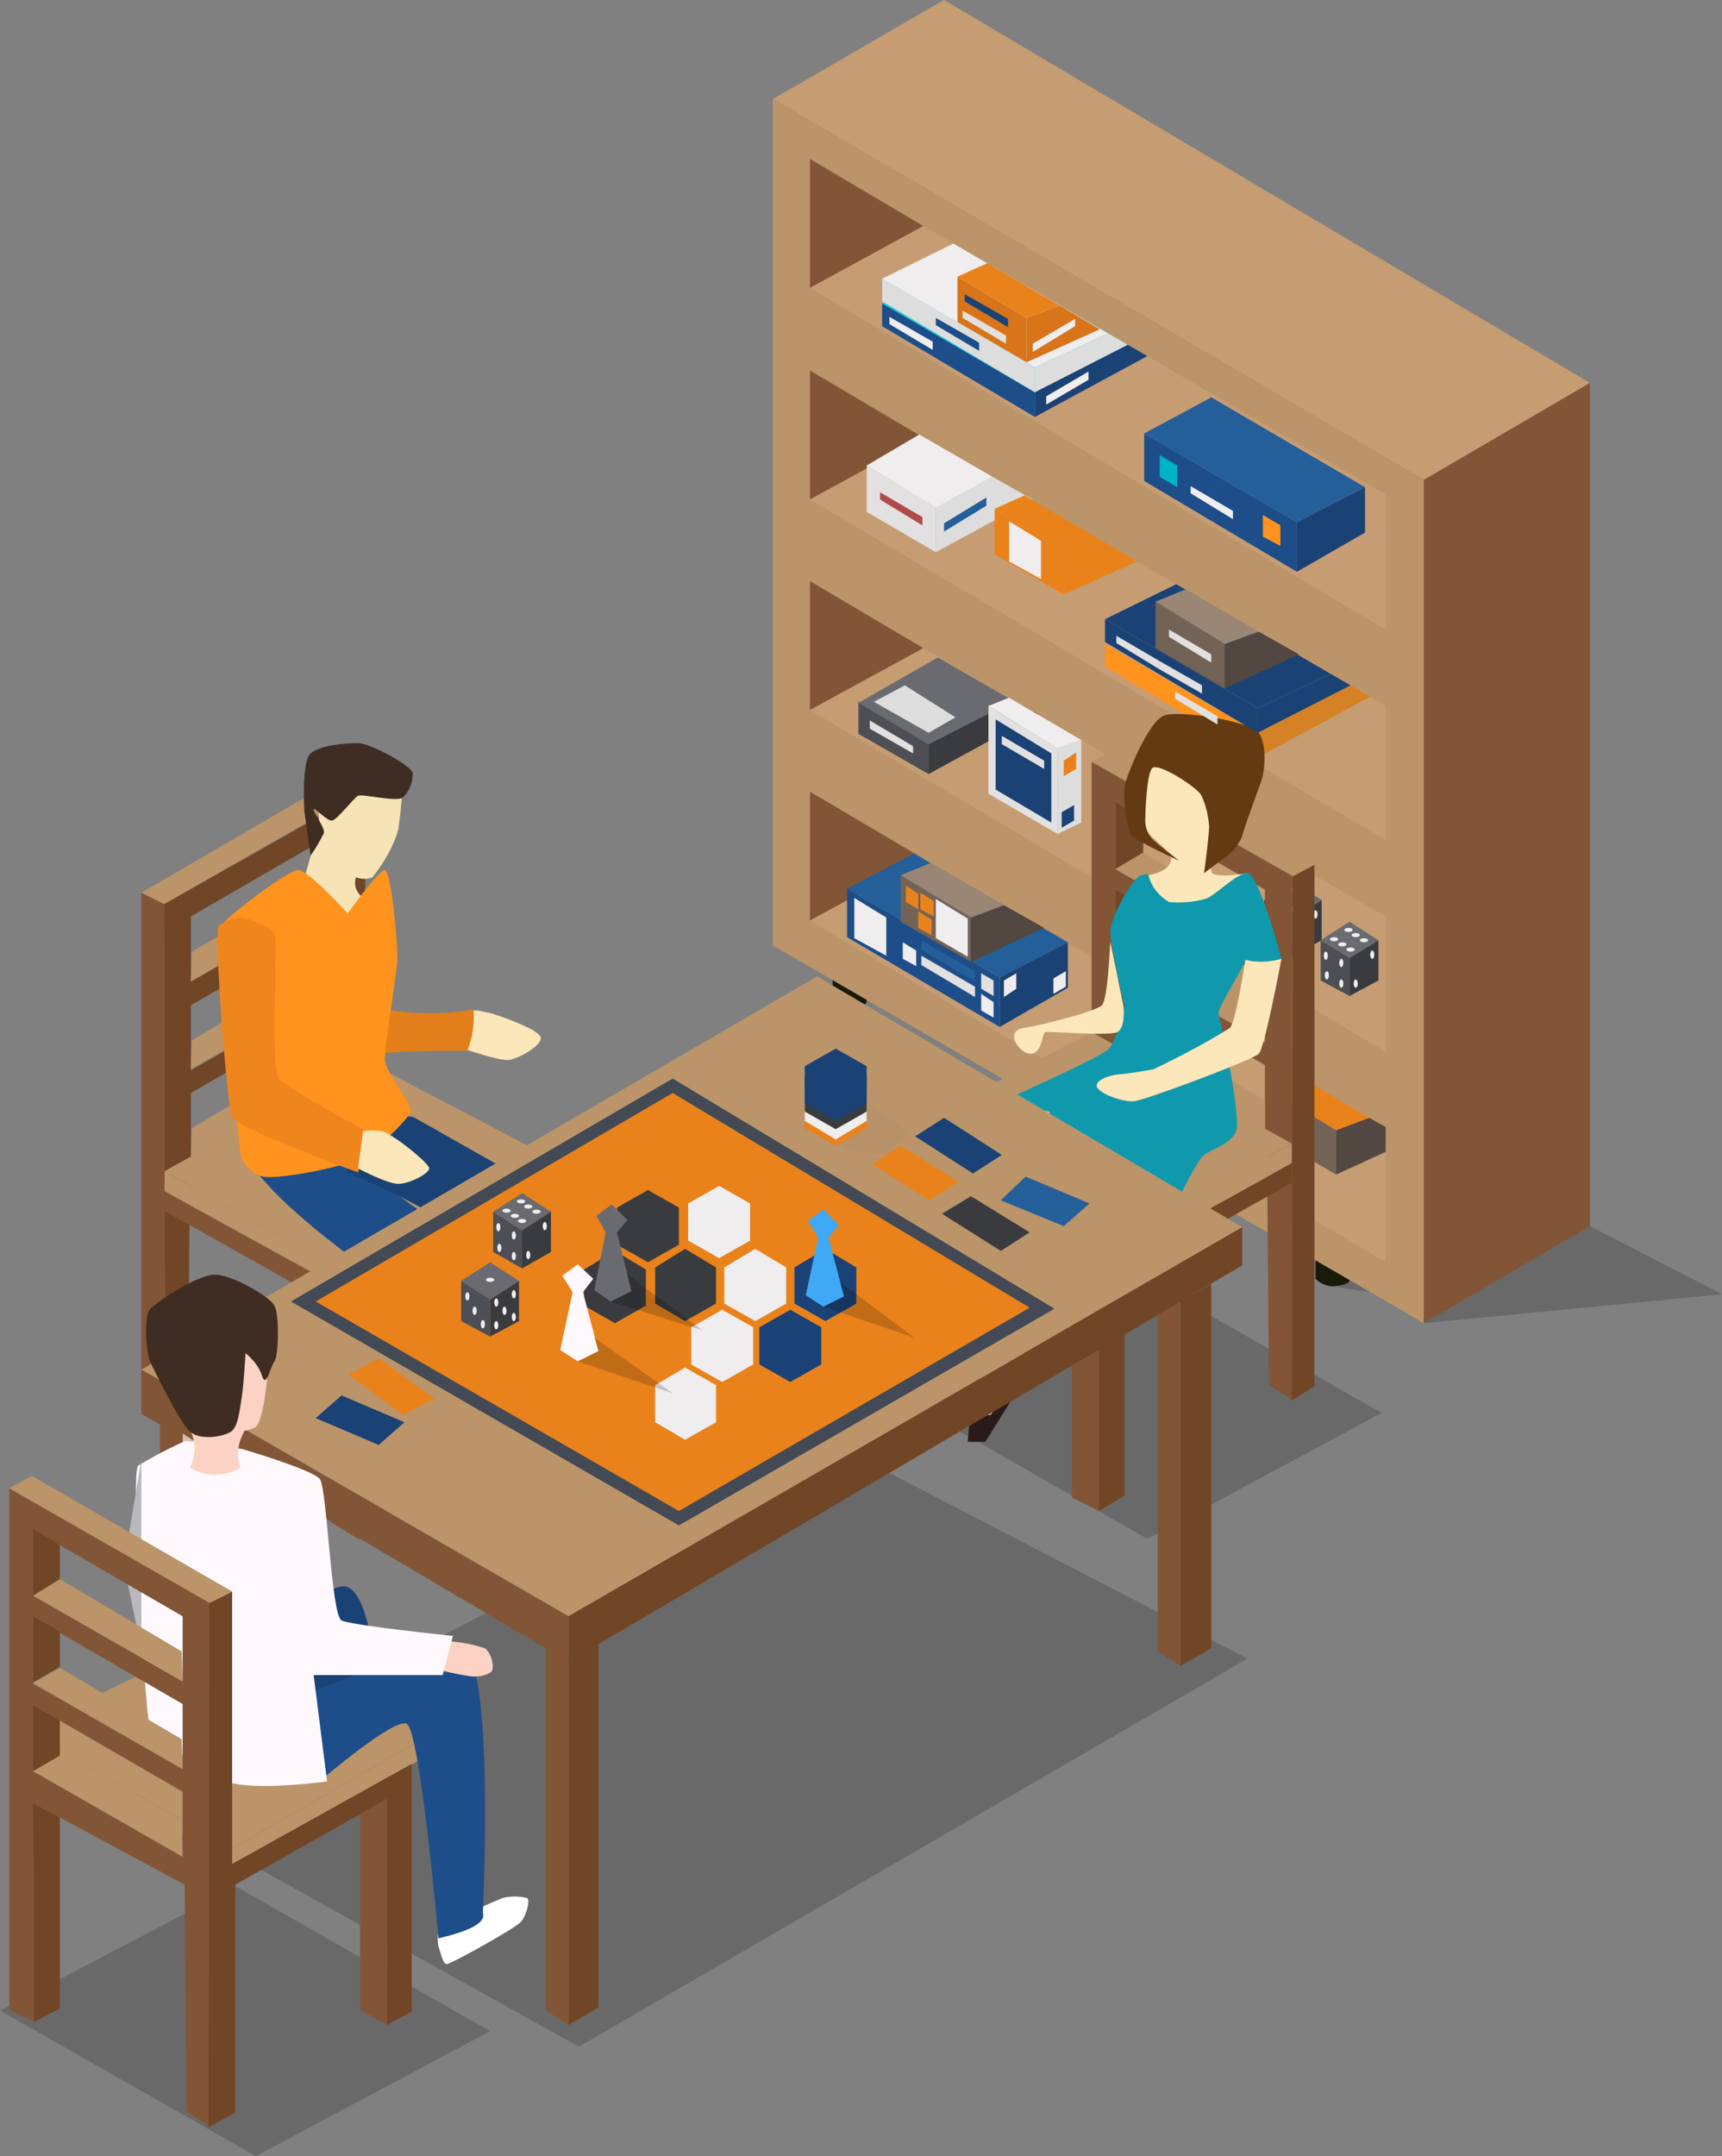 <?xml version="1.0" encoding="utf-8"?>
<!-- Generator: Adobe Illustrator 21.0.2, SVG Export Plug-In . SVG Version: 6.00 Build 0)  -->
<svg version="1.1" id="Слой_1" xmlns="http://www.w3.org/2000/svg" xmlns:xlink="http://www.w3.org/1999/xlink" x="0px" y="0px"
	 viewBox="0 0 166.9 208.9" style="enable-background:new 0 0 166.9 208.9;" xml:space="preserve">
<rect x="0" y="0" width="166.9" height="208.9" fill="#808080" stroke="none"/>
<style type="text/css">
	.st0{opacity:0.18;}
	.st1{fill:#825537;}
	.st2{fill:#704626;}
	.st3{fill:#BB9469;}
	.st4{fill:#CBAC95;}
	.st5{fill:#191A0A;}
	.st6{fill:#C69C73;}
	.st7{fill:#4D4F54;}
	.st8{fill:#3A3B3F;}
	.st9{fill:#696B70;}
	.st10{fill:#EFEDED;}
	.st11{fill:#736357;}
	.st12{fill:#534741;}
	.st13{fill:#EA821B;}
	.st14{fill:#F6E4B6;}
	.st15{fill:#FCE7BA;}
	.st16{fill:#1D4E89;}
	.st17{fill:#E27F1B;}
	.st18{fill:#1B4275;}
	.st19{fill:#FF931E;}
	.st20{fill:#EF861D;}
	.st21{fill:#3F2D23;}
	.st22{fill:#584F54;}
	.st23{fill:#D58125;}
	.st24{fill:#2A1B1A;}
	.st25{fill:#CEA080;}
	.st26{fill:#EDBEA1;}
	.st27{fill:#1099AC;}
	.st28{fill:#633A12;}
	.st29{fill:#D3C0AA;}
	.st30{opacity:0.2;}
	.st31{opacity:0.1;enable-background:new    ;}
	.st32{fill:#434A55;}
	.st33{fill:#FFF9FD;}
	.st34{fill:#3FA9F5;}
	.st35{fill:#255F99;}
	.st36{fill:#DDDDDD;}
	.st37{fill:#00CCDB;}
	.st38{fill:#D8741A;}
	.st39{fill:#998675;}
	.st40{fill:#E2E0E0;}
	.st41{fill:#00B2CA;}
	.st42{fill:none;}
	.st43{fill:#AF4A4A;}
	.st44{fill:#FFFFFF;}
	.st45{fill:#FBD2C3;}
	.st46{fill:#B8B9BD;}
</style>
<g>
	<polygon class="st0" points="0,194.8 24.8,208.9 47.5,196.8 22.9,182.8 	"/>
	<polygon class="st0" points="86.4,134.9 111.2,149.1 133.9,136.9 109.3,122.9 	"/>
	<polygon class="st0" points="56.1,198.3 12.8,174.2 79.6,139.3 120.9,160.7 	"/>
	<polygon class="st0" points="128.8,124.6 134.3,125.4 138,128.2 166.9,125.4 154.1,118.8 	"/>
</g>
<title>boardРесурс 9</title>
<g id="Слой_2">
	<g id="Material">
		<g id="board">
			<g>
				<polygon class="st1" points="51.9,139.2 49.3,137.7 49.3,114.5 51.9,115.9 				"/>
				<polyline class="st2" points="34.7,149.1 34.7,125 54.4,113.9 54.4,137.9 51.9,139.2 51.9,117.3 37.3,125.6 37.2,147.7 
					34.7,149.1 				"/>
				<polygon class="st1" points="34.7,149.1 32.1,147.5 32.1,124.3 34.4,125.6 34.7,125.6 				"/>
				<path class="st2" d="M15.9,87.6l0.1,50.8l2.2-1.4l0.2-22l14.7-7.9l2.3-1V76.6L15.9,87.6z M18.5,105.9L33,97.5v6.4l-14.5,8.3
					L18.5,105.9z M18.5,97.4L33,89v6.4l-14.5,8.3L18.5,97.4z M18.5,88.8L33,80.4v6.4l-14.5,8.3V88.8z"/>
				<polygon class="st3" points="18.6,109.3 30.4,102.3 33,103.9 18.5,112.2 				"/>
				<polygon class="st3" points="36.4,125.6 36.3,123.8 54.4,113.6 54.4,115.2 				"/>
				<polygon class="st3" points="34.4,123.7 36.3,123.8 54.4,113.6 54.4,112.7 35.3,102.7 15.9,113.5 				"/>
				<polygon class="st3" points="34.4,123.7 15.9,113.5 15.9,115.4 34.4,125.6 				"/>
				<polygon class="st3" points="35.3,76.5 33.1,75.2 13.7,86.5 15.9,87.6 				"/>
				<polygon class="st3" points="18.6,100.8 30.4,93.8 33,95.3 18.5,103.6 				"/>
				<polygon class="st3" points="18.6,92.2 30.4,85.3 33,86.8 18.5,95.1 				"/>
				<polygon class="st1" points="30.4,102.3 30.4,99 33,97.4 33,103.9 				"/>
				<polygon class="st1" points="30.4,93.7 30.4,90.3 33,88.8 33,95.2 				"/>
				<polygon class="st1" points="30.4,85.3 30.4,81.9 33,80.4 33,86.8 				"/>
				<polygon class="st1" points="16,138.3 13.7,137 13.7,86.5 15.9,87.6 				"/>
				<polygon class="st4" points="34.4,125.6 36.4,125.6 36.3,123.8 34.4,123.7 				"/>
				<polygon class="st1" points="15.9,115.4 32.1,124.3 32.1,126.4 15.9,117.3 				"/>
			</g>
			<g>
				<g>
					<path class="st5" d="M127.5,121.6v2.3c0.5,0.5,1.2,0.8,1.9,0.7c1.3-0.1,1.4-0.5,1.4-0.5v-2.5H127.5z"/>
					<path class="st5" d="M80.7,94.6v2.3c0.5,0.5,1.2,0.8,1.9,0.7c1.3-0.1,1.4-0.5,1.4-0.5v-2.5H80.7z"/>
					<polygon class="st3" points="74.9,70.9 91.5,61.3 154.1,98.4 138,107.8 					"/>
					<polygon class="st3" points="74.9,91.6 74.9,70.9 138,107.8 138,128.2 					"/>
					<polygon class="st1" points="78.5,89.2 78.5,76.7 89.5,83.2 					"/>
					<polygon class="st6" points="134.3,122.3 134.3,109.2 130,106.7 106,92.8 89.5,83.2 78.5,89.2 					"/>
				</g>
				<g>
					<polygon class="st3" points="74.9,50.5 91.5,40.9 154.1,78 138,87.4 					"/>
					<polygon class="st3" points="74.9,71.2 74.9,50.5 138,87.4 138,107.8 					"/>
					<polygon class="st1" points="78.5,68.8 78.5,56.3 89.5,62.8 					"/>
					<polygon class="st6" points="134.3,101.9 134.3,88.8 130,86.3 106,72.4 89.5,62.8 78.5,68.8 					"/>
				</g>
				<g>
					<polygon class="st3" points="74.9,30.1 91.5,20.5 154.1,57.5 138,66.9 					"/>
					<polygon class="st3" points="74.9,50.7 74.9,30.1 138,66.9 138,87.4 					"/>
					<polygon class="st1" points="78.5,48.4 78.5,35.9 89.5,42.4 					"/>
					<polygon class="st6" points="134.3,81.4 134.3,68.4 130,65.8 106,52 89.5,42.4 78.5,48.4 					"/>
				</g>
				<g>
					<polygon class="st6" points="74.9,9.6 91.5,0 154.1,37.1 138,46.5 					"/>
					<polygon class="st3" points="74.9,30.3 74.9,9.6 138,46.5 138,66.9 					"/>
					<polygon class="st1" points="78.5,27.9 78.5,15.4 89.5,21.9 					"/>
					<polygon class="st6" points="134.3,61 134.3,47.9 130,45.4 106,31.5 89.5,21.9 78.5,27.9 					"/>
					<polygon class="st1" points="138,46.5 138,66.9 138,87.4 138,107.8 138,128.2 154.1,118.8 154.1,98.4 154.1,78 154.1,57.5 
						154.1,37.1 					"/>
				</g>
			</g>
			<g>
				<polygon class="st7" points="125.3,92.6 125.3,89 122.5,87.2 122.5,91.1 				"/>
				<polygon class="st8" points="125.3,92.6 125.3,89 128.1,87.2 128.1,91.1 				"/>
				<polygon class="st9" points="122.5,87.2 125.3,89 128.1,87.2 125.3,85.4 				"/>
				<ellipse class="st10" cx="124.6" cy="91.4" rx="0.2" ry="0.4"/>
				<ellipse class="st10" cx="123.1" cy="90.6" rx="0.2" ry="0.4"/>
				<ellipse class="st10" cx="124.6" cy="89.5" rx="0.2" ry="0.4"/>
				<ellipse class="st10" cx="123.1" cy="88.7" rx="0.2" ry="0.4"/>
				<ellipse class="st10" cx="123.9" cy="87.1" rx="0.4" ry="0.2"/>
				<ellipse class="st10" cx="124.6" cy="87.6" rx="0.4" ry="0.2"/>
				<ellipse class="st10" cx="125.4" cy="88.1" rx="0.4" ry="0.2"/>
				<ellipse class="st10" cx="125.2" cy="86.2" rx="0.4" ry="0.2"/>
				<ellipse class="st10" cx="126" cy="86.7" rx="0.4" ry="0.2"/>
				<ellipse class="st10" cx="126.7" cy="87.2" rx="0.4" ry="0.2"/>
				<ellipse class="st10" cx="127.5" cy="88.6" rx="0.2" ry="0.4"/>
				<ellipse class="st10" cx="126" cy="91.4" rx="0.2" ry="0.4"/>
			</g>
			<g>
				<polygon class="st11" points="129.5,113.8 129.5,109.5 122.8,105.4 122.8,109.9 				"/>
				<polygon class="st12" points="129.5,113.8 134.3,111.6 134.3,109.2 132.7,108.3 129.5,109.5 				"/>
				<polygon class="st13" points="122.8,105.4 125.8,104.2 132.7,108.3 129.5,109.5 				"/>
			</g>
			<g>
				<polygon class="st2" points="89.2,136.6 91.8,135 91.8,111.8 89.2,113.3 				"/>
				<polyline class="st1" points="106.5,146.4 106.5,122.4 86.8,111.3 86.8,135.2 89.2,136.6 89.2,114.6 103.9,122.9 103.9,145.1 
					106.5,146.4 				"/>
				<polygon class="st2" points="106.5,146.4 109,144.9 109,121.7 106.7,123 106.5,123 				"/>
				<path class="st1" d="M105.8,73.8v29.5l2.3,1l14.7,7.9l0.2,22l2.2,1.4l0.1-50.8L105.8,73.8z M122.6,109.5l-14.5-8.3v-6.4
					l14.5,8.4V109.5z M122.6,101l-14.5-8.3v-6.4l14.5,8.4V101z M122.6,92.5l-14.5-8.3v-6.4l14.5,8.4V92.5z"/>
				<polygon class="st3" points="122.6,106.6 110.8,99.7 108.1,101.2 122.6,109.5 				"/>
				<polygon class="st3" points="104.8,123 104.8,121.1 86.8,111 86.8,112.5 				"/>
				<polygon class="st3" points="106.7,121.1 104.8,121.1 86.8,111 86.8,110 105.8,100 125.2,110.8 				"/>
				<polygon class="st3" points="106.7,121.1 125.2,110.8 125.2,112.7 106.7,123 				"/>
				<polygon class="st3" points="105.8,73.8 108.1,72.6 127.4,83.8 125.3,84.9 				"/>
				<polygon class="st3" points="122.6,98.1 110.8,91.2 108.1,92.7 122.6,101 				"/>
				<polygon class="st3" points="122.6,89.6 110.8,82.6 108.1,84.2 122.6,92.5 				"/>
				<polygon class="st2" points="110.8,99.7 110.8,96.3 108.1,94.8 108.1,101.2 				"/>
				<polygon class="st2" points="110.8,91.1 110.8,87.7 108.1,86.2 108.1,92.6 				"/>
				<polygon class="st2" points="110.8,82.6 110.8,79.3 108.1,77.7 108.1,84.2 				"/>
				<polygon class="st2" points="125.2,135.7 127.4,134.3 127.4,83.8 125.3,84.9 				"/>
				<polygon class="st4" points="106.7,123 104.8,123 104.8,121.1 106.7,121.1 				"/>
				<polygon class="st2" points="125.2,112.7 109,121.7 109,123.7 125.2,114.6 				"/>
			</g>
			<g>
				<path class="st14" d="M35.6,87.3c-0.9-0.6-1.4-1.3-1.1-2.3c0.5,0.2,1.1,0.2,1.6,0c1.1-1.4,2-2.9,2.5-4.6
					c0.2-1.3,0.3-2.6,0.4-3.9L34.5,76l-2.3,2.5l-1.3-0.8v2.4l-1.4,5l4.2,3.8C33.8,89.2,34.6,87.9,35.6,87.3z"/>
				<path class="st15" d="M44.8,101.6c0.5,0.1,3.6,1.2,4.5,1.1s3.3-1.4,3.1-2.2s-4.1-2.1-4.4-2.2c-0.6-0.2-1.2-0.3-1.8-0.4
					c-0.8,0-1.5,0.2-2.3,0.4C44.3,99.6,44.3,101.5,44.8,101.6z"/>
				<path class="st16" d="M41.8,138.5l1.1-19.6l-7.4-5.3l-3.3-4.6l-8.4,3c2.1,3.5,7,7.5,12.8,11.7l-0.1,14.8H41.8z"/>
				<path class="st17" d="M36.5,102.1c2.9-0.3,5.9-0.3,8.8-0.3c0.5-1.3,0.7-2.6,0.6-4c-2.8,0.5-5.7,0.5-8.5,0L36.5,102.1z"/>
				<path class="st18" d="M40.2,108.3l8.3,4.7l6.1,19.9l-4.1,2.1l-6.4-16.1c-3.3-2-6.8-3.8-10.4-5.3l-1.1-3.7
					C32.6,109.9,38.9,107.6,40.2,108.3z"/>
				<path class="st19" d="M39.8,107.7c0.2-0.7-2.5-3.8-2.5-5.1s1.1-8,1.2-9.5s-0.6-8.8-1.2-8.8s-3.6,4.2-3.6,4.2s-3.8-4.2-4.8-4.2
					s-6.7,4.4-7.1,5s1.3,22.4,1.6,22.9c0.4,0.9,1.2,1.6,2.1,1.8c1.3,0.3,7.3-0.8,9.2-1.7S39.6,108.4,39.8,107.7z"/>
				<path class="st20" d="M26.6,90.5c-0.4-0.7-2.6-1.6-3.1-1.6c-0.8,0-1.6,0.3-2.3,0.8c-0.5,0.5,0.8,17.6,1.3,18.6
					s12.2,5.3,12.2,5.3l1-3.9c0,0-7.6-4.1-8.6-5.1S27,91.2,26.6,90.5z"/>
				<path class="st21" d="M39,77.3c0.7-0.6,1-1.5,1-2.4c-0.1-0.7-4.1-2.9-5.3-2.9s-3.7,0.2-4.6,1s-0.6,5.6-0.6,5.6l0.6,4.3
					c0.5-0.7,0.9-1.4,1.3-2.2c0.1-0.5-1.1-2.1-1-2.3s1.3,1.2,1.8,1.1c0.5-0.1,2.1-2.2,2.5-2.4S38.3,77.7,39,77.3z"/>
				<path class="st15" d="M34.7,113.2c0,0,2.8,1.5,3.9,1.5s3-1,3-1.5s-3.6-3.4-4.6-3.6c-0.6-0.1-1.2-0.1-1.8,0L34.7,113.2z"/>
				<polygon class="st22" points="36,138.6 41.6,143 44.5,143.7 44.1,140.6 41.6,137.9 38.7,137.4 				"/>
				<polygon class="st22" points="49.4,135 54.6,135.9 59,135 59,133.4 55.4,132.6 53,132 49.4,133.3 				"/>
			</g>
			<g>
				<polygon class="st19" points="107.1,62.4 107.1,64.6 121.9,73.4 121.9,71 				"/>
				<polygon class="st23" points="121.9,73.4 121.9,71 130.9,66.4 132.8,67.5 				"/>
			</g>
			<g>
				<polygon class="st24" points="88.6,128.2 85.9,129.9 86.7,131.8 91.1,130.4 95,128.5 95,127.4 				"/>
				<polygon class="st24" points="94.2,134.7 93.8,139.7 95.5,139.7 100.3,132 99.3,130.9 				"/>
				<polygon class="st25" points="88.8,130 94.9,127.7 98.1,114.8 103.7,115.5 102.8,109.1 94.8,111.6 93.3,122.4 91.4,126.7 
					87.9,128.8 				"/>
				<polygon class="st26" points="95,137.1 95,131.8 95.7,123.9 95.3,110.4 98.2,106.2 104.3,106.8 103.7,111 100.9,113 
					100.3,122.2 99.2,129 99.3,132.8 96,137.1 				"/>
				<path class="st15" d="M112.5,90.3l-1.2-5.5c1.5-0.3,2.4-0.9,2.2-2l-3.3-3.1l1.5-5.9l6.6,3.7c0,0-1.4,6.6-0.8,7.1s3.4,0,3.4,0
					L112.5,90.3z"/>
				<path class="st27" d="M96.9,106.8l4.8,0.9l1.7,8.1l9.4,3.2c0,0,3-6.3,3.8-7s2.7-1.1,3.2-2.4s-1.3-9.9-1.7-11.3
					c-0.2-0.6,2.4-4.4,2.6-5.3c1.2,0.3,2.4,0.3,3.5-0.1c0,0-2.2-8.3-3.3-8.3s-3.1,2.2-4.1,2.5c-1.1,0.3-2.3,0.4-3.5,0.3
					c-1-0.6-1.7-1.5-2-2.6c0,0,0.1-0.2-0.7,0s-3,4.1-3,5.5c0.3,2.4,0.8,4.8,1.4,7.2c0,0-0.8,3.3-1.5,4.1S96.9,106.8,96.9,106.8z"/>
				<path class="st15" d="M107.6,91.2c0,0-0.2,5.6-0.8,6.2s-5.7,1.9-7.6,2.2s-0.4,2.5,0.7,2.5s1.1-2,1.4-2.1s6.2,0.4,7,0
					s0.6-2.5,0.6-2.5L107.6,91.2z"/>
				<path class="st15" d="M109.9,106.7c1.1-0.1,11.5-4,12.1-4.6s2.2-9.2,2.2-9.2c-1.1,0.3-2.3,0.4-3.5,0.1c0,0-0.9,6-1.5,6.6
					c-2.4,1.5-4.9,2.8-7.4,4c-1.1,0.2-2.3,0.4-3.4,0.5c-0.3,0-1.9,0.3-2.1,1S108.7,106.8,109.9,106.7z"/>
				<path class="st28" d="M114.3,83.4c0,0-4.4-2-4.8-2.6c-0.4-1.5-0.6-3.1-0.5-4.7c0.2-0.9,2.3-6.3,3.9-6.8s8.3,0.6,9.1,1.7
					s0.6,3.6,0.3,4.5s-1.9,5.2-1.9,5.5c-0.3,0.7-0.7,1.3-1.3,1.8l-2.4,1.8c0.2-1.5,0.4-3,0.5-4.5c-0.1-1.1-0.3-2.1-0.8-3.1
					c-0.5-0.8-4.1-3.1-4.7-2.6s-0.7,4.7-0.7,5.1c0,0.6,0.2,1.2,0.6,1.7C111.9,81.6,114.3,83.4,114.3,83.4z"/>
			</g>
			<g>
				<polygon class="st3" points="55.1,156.6 120.4,118.9 79.2,94.6 13.7,132.7 				"/>
				<polygon class="st2" points="55.1,156.6 55.1,161 120.4,122.6 120.4,118.9 				"/>
				<polygon class="st1" points="55.1,161 55.1,156.6 13.7,132.7 13.7,136.6 				"/>
				<polygon class="st2" points="58,159.3 58,194.5 55.1,196.2 55.1,161 				"/>
				<polygon class="st1" points="52.9,159.7 55.1,161 55.1,196.2 52.9,194.8 				"/>
				<polygon class="st29" points="20.7,140.8 20.7,172.5 17.7,174.2 17.7,138.9 				"/>
				<polygon class="st1" points="15.5,137.6 17.7,138.9 17.7,174.2 15.5,172.8 				"/>
				<polygon class="st2" points="117.4,124.4 117.4,159.7 114.4,161.4 114.4,126.1 				"/>
				<polygon class="st1" points="112.2,127.4 114.4,126.1 114.4,161.4 112.2,160 				"/>
			</g>
			<g>
				<polygon class="st7" points="130.8,96.5 130.8,92.8 128,91.1 128,95 				"/>
				<polygon class="st8" points="130.8,96.5 130.8,92.8 133.6,91.1 133.6,95 				"/>
				<polygon class="st9" points="128,91.1 130.8,92.8 133.6,91.1 130.8,89.3 				"/>
				<ellipse class="st10" cx="130" cy="95.3" rx="0.2" ry="0.4"/>
				<ellipse class="st10" cx="128.6" cy="94.5" rx="0.2" ry="0.4"/>
				<ellipse class="st10" cx="130" cy="93.3" rx="0.2" ry="0.4"/>
				<ellipse class="st10" cx="128.5" cy="92.6" rx="0.2" ry="0.4"/>
				<ellipse class="st10" cx="129.3" cy="91" rx="0.4" ry="0.2"/>
				<ellipse class="st10" cx="130.1" cy="91.5" rx="0.4" ry="0.2"/>
				<ellipse class="st10" cx="130.9" cy="92" rx="0.4" ry="0.2"/>
				<ellipse class="st10" cx="130.7" cy="90.1" rx="0.4" ry="0.2"/>
				<ellipse class="st10" cx="131.4" cy="90.6" rx="0.4" ry="0.2"/>
				<ellipse class="st10" cx="132.2" cy="91.1" rx="0.4" ry="0.2"/>
				<ellipse class="st10" cx="133" cy="92.5" rx="0.2" ry="0.4"/>
				<ellipse class="st10" cx="131.4" cy="95.3" rx="0.2" ry="0.4"/>
			</g>
			<g>
				<g class="st30">
					<polygon class="st31" points="78.8,109.7 82.5,111.5 86,111.8 88.1,109.7 84,106.8 					"/>
				</g>
				<polygon class="st13" points="78,105.7 81,104 84,105.7 84,109.3 81,111 78,109.3 				"/>
				<polygon class="st10" points="78,105.1 81,103.3 84,105.1 84,108.6 81,110.4 78,108.6 				"/>
				<polygon class="st8" points="78,104.2 81,102.4 84,104.2 84,107.7 81,109.4 78,107.7 				"/>
				<polygon class="st18" points="78,103.3 81,101.6 84,103.3 84,106.9 81,108.6 78,106.9 				"/>
				<g>
					<polygon class="st32" points="28.2,126.1 65.8,147.8 102.2,126.8 65.2,104.5 					"/>
					<polygon class="st13" points="30.6,126.1 65.8,146.4 99.8,126.7 65.2,105.9 					"/>
					<polygon class="st10" points="67,128.6 70,126.9 73,128.6 73,132.2 70,133.9 67,132.2 					"/>
					<polygon class="st10" points="66.7,116.6 69.7,114.9 72.7,116.6 72.7,120.2 69.7,121.9 66.7,120.2 					"/>
					<polygon class="st10" points="70.2,122.8 73.2,121 76.2,122.8 76.2,126.3 73.2,128 70.2,126.3 					"/>
					<polygon class="st8" points="63.5,122.8 66.4,121 69.4,122.8 69.4,126.3 66.4,128 63.5,126.3 					"/>
					<polygon class="st8" points="56.6,123 59.6,121.2 62.6,123 62.6,126.5 59.6,128.2 56.6,126.5 					"/>
					<polygon class="st8" points="59.8,117 62.8,115.3 65.8,117 65.8,120.6 62.8,122.3 59.8,120.6 					"/>
					<polygon class="st18" points="77,122.8 80,121 83,122.8 83,126.3 80,128 77,126.3 					"/>
					<polygon class="st18" points="73.6,128.6 76.6,126.9 79.6,128.6 79.6,132.2 76.6,133.9 73.6,132.2 					"/>
					<polygon class="st10" points="63.5,134.2 66.4,132.5 69.4,134.2 69.4,137.8 66.4,139.5 63.5,137.8 					"/>
					<g class="st30">
						<polygon class="st31" points="58.6,125.6 67,128.7 60.9,124 						"/>
					</g>
					<polygon class="st9" points="57.6,125 58.7,119.4 57.8,117.8 59.3,116.7 60.8,118.2 59.8,119.4 61.2,125.1 59.2,126.1 					"/>
					<polygon class="st33" points="54.3,130.8 55.5,125.2 54.5,123.6 56,122.5 57.5,123.9 56.5,125.2 58,130.9 56,131.9 					"/>
					<polygon class="st34" points="78.1,125.5 79.3,119.9 78.3,118.3 79.8,117.2 81.3,118.7 80.3,119.9 81.8,125.6 79.8,126.6 					
						"/>
					<g>
						<polygon class="st7" points="47.5,129.5 47.5,125.9 44.7,124.1 44.7,128 						"/>
						<polygon class="st8" points="47.5,129.5 47.5,125.9 50.3,124.1 50.3,128 						"/>
						<polygon class="st9" points="44.7,124.1 47.5,125.9 50.3,124.1 47.5,122.3 						"/>
						<ellipse class="st10" cx="48.9" cy="127" rx="0.2" ry="0.4"/>
						<ellipse class="st10" cx="46.8" cy="128.3" rx="0.2" ry="0.4"/>
						<ellipse class="st10" cx="46" cy="127" rx="0.2" ry="0.4"/>
						<ellipse class="st10" cx="45.3" cy="125.6" rx="0.2" ry="0.4"/>
						<ellipse class="st10" cx="47.5" cy="124" rx="0.4" ry="0.2"/>
						<ellipse class="st10" cx="49.8" cy="125.4" rx="0.2" ry="0.4"/>
						<ellipse class="st10" cx="48.1" cy="126.2" rx="0.2" ry="0.4"/>
						<ellipse class="st10" cx="48.1" cy="128.4" rx="0.2" ry="0.4"/>
						<ellipse class="st10" cx="49.8" cy="127.6" rx="0.2" ry="0.4"/>
					</g>
					<g>
						<polygon class="st7" points="50.6,122.9 50.6,119.2 47.8,117.4 47.8,121.3 						"/>
						<polygon class="st8" points="50.6,122.9 50.6,119.2 53.4,117.4 53.4,121.3 						"/>
						<polygon class="st9" points="47.8,117.4 50.6,119.2 53.4,117.4 50.6,115.6 						"/>
						<ellipse class="st10" cx="49.8" cy="121.7" rx="0.2" ry="0.4"/>
						<ellipse class="st10" cx="48.4" cy="120.9" rx="0.2" ry="0.4"/>
						<ellipse class="st10" cx="49.8" cy="119.7" rx="0.2" ry="0.4"/>
						<ellipse class="st10" cx="48.3" cy="118.9" rx="0.2" ry="0.4"/>
						<ellipse class="st10" cx="49.1" cy="117.3" rx="0.4" ry="0.2"/>
						<ellipse class="st10" cx="49.9" cy="117.8" rx="0.4" ry="0.2"/>
						<ellipse class="st10" cx="50.6" cy="118.3" rx="0.4" ry="0.2"/>
						<ellipse class="st10" cx="50.5" cy="116.4" rx="0.4" ry="0.2"/>
						<ellipse class="st10" cx="51.2" cy="116.9" rx="0.4" ry="0.2"/>
						<ellipse class="st10" cx="52" cy="117.4" rx="0.4" ry="0.2"/>
						<ellipse class="st10" cx="52.8" cy="118.8" rx="0.2" ry="0.4"/>
						<ellipse class="st10" cx="51.2" cy="121.6" rx="0.2" ry="0.4"/>
					</g>
				</g>
				<polygon class="st13" points="84.5,112.8 90.1,116.3 92.9,114.5 87.3,111 				"/>
				<polygon class="st18" points="88.7,110.1 94.3,113.7 97.1,111.9 91.5,108.3 				"/>
				<polygon class="st8" points="91.3,117.6 97,121.2 99.8,119.4 94.1,115.9 				"/>
				<polygon class="st35" points="97,116.3 103.1,118.8 105.6,116.6 99.4,114 				"/>
				<polygon class="st18" points="30.6,137.4 36.7,140 39.2,137.8 33.1,135.2 				"/>
				<polygon class="st13" points="33.8,133.2 39.1,137.1 42.1,135.5 36.7,131.6 				"/>
			</g>
			<g>
				<polygon class="st36" points="102.5,80.8 104.8,79.7 104.8,71.7 102.5,72.5 				"/>
				<polygon class="st16" points="110.9,42 110.9,46.6 125.7,55.4 125.7,50.6 				"/>
				<polygon class="st35" points="110.9,42 117.4,38.5 132.3,47.2 125.7,50.6 				"/>
				<polygon class="st18" points="125.7,55.4 125.7,50.6 132.3,47.2 132.3,51.6 				"/>
				<polygon class="st16" points="82.1,86.1 82.1,90.8 96.9,99.5 96.9,94.7 				"/>
				<polygon class="st35" points="82.1,86.1 88.6,82.7 103.5,91.3 96.9,94.7 				"/>
				<polygon class="st18" points="96.9,99.5 96.9,94.7 103.5,91.3 103.5,95.7 				"/>
				<polygon class="st16" points="85.5,29.4 85.5,31.6 100.3,40.4 100.3,38 				"/>
				<polygon class="st37" points="85.5,29.4 94.3,24.7 109.3,33.4 100.3,38 				"/>
				<polygon class="st18" points="100.3,40.4 100.3,38 109.3,33.4 111.2,34.5 				"/>
				<polygon class="st36" points="85.5,27 85.5,29.2 100.3,38 100.3,35.6 				"/>
				<polygon class="st10" points="85.5,27 92.4,23.6 107.4,32.3 100.3,35.6 				"/>
				<polygon class="st36" points="100.3,38 100.3,35.6 107.4,32.3 109.3,33.4 				"/>
				<polygon class="st38" points="99.5,35.1 99.5,30.8 92.8,26.8 92.8,31.2 				"/>
				<polygon class="st38" points="99.5,35.1 106.6,31.9 102.7,29.6 99.5,30.8 				"/>
				<polygon class="st13" points="92.8,26.8 95.7,25.5 102.7,29.6 99.5,30.8 				"/>
				<polygon class="st18" points="107.1,60 107.1,62.2 121.9,71 121.9,68.6 				"/>
				<polygon class="st18" points="107.1,60 114,56.6 129,65.3 121.9,68.6 				"/>
				<polygon class="st18" points="121.9,71 121.9,68.6 129,65.3 130.9,66.4 				"/>
				<polygon class="st11" points="118.7,66.7 118.7,62.4 112,58.3 112,62.8 				"/>
				<polygon class="st12" points="118.7,66.7 125.9,63.4 122,61.2 118.7,62.4 				"/>
				<polygon class="st39" points="112,58.3 114.9,57.1 122,61.2 118.7,62.4 				"/>
				<polygon class="st11" points="94.1,93.2 94.1,88.9 87.3,84.8 87.3,89.3 				"/>
				<polygon class="st12" points="94.1,93.2 101.2,89.9 97.3,87.7 94.1,88.9 				"/>
				<polygon class="st39" points="87.3,84.8 90.2,83.6 97.3,87.7 94.1,88.9 				"/>
				<polygon class="st40" points="90.7,53.5 90.7,49.2 84,45.1 84,49.6 				"/>
				<polygon class="st36" points="90.7,53.5 100.1,48.4 96.2,46.2 90.7,49.2 				"/>
				<polygon class="st10" points="84,45.1 89.1,42.1 96.2,46.2 90.7,49.2 				"/>
				<polygon class="st7" points="90,75 90,72.1 83.2,68 83.2,71.1 				"/>
				<polygon class="st8" points="90,75 100.6,69.2 98.2,67.9 90,72.1 				"/>
				<polygon class="st9" points="83.2,68.1 90.9,63.7 98.2,67.9 90,72.1 				"/>
				<polygon class="st13" points="103.1,57.6 103.1,53.3 96.4,49.3 96.4,53.7 				"/>
				<polygon class="st13" points="103.1,57.6 110.2,54.4 106.3,52.1 103.1,53.3 				"/>
				<polygon class="st13" points="96.4,49.3 99.3,48 106.3,52.1 103.1,53.3 				"/>
				<polygon class="st40" points="102.5,80.8 102.5,72.5 95.8,68.4 95.8,76.9 				"/>
				<polygon class="st10" points="85.9,92.6 85.9,88.9 82.8,87 82.8,90.9 				"/>
				<polygon class="st10" points="93.8,92.7 93.8,89 90.7,87.1 90.7,90.9 				"/>
				<polygon class="st18" points="101.9,79.7 101.9,73 96.5,69.7 96.5,76.5 				"/>
				<polygon class="st13" points="89,88.1 89,86.6 87.8,85.8 87.8,87.4 				"/>
				<polygon class="st13" points="90.3,90.6 90.3,89.1 89,88.3 89,89.9 				"/>
				<polygon class="st13" points="90.5,88.8 90.5,87.3 89.2,86.5 89.2,88.1 				"/>
				<polygon class="st10" points="88.8,93.6 88.8,92.1 87.5,91.3 87.5,92.9 				"/>
				<polygon class="st10" points="96.3,98.6 96.3,97.1 95.1,96.3 95.1,97.9 				"/>
				<polygon class="st40" points="96.3,96.5 96.3,95 95.1,94.3 95.1,95.8 				"/>
				<polygon class="st10" points="97.3,96.6 97.3,95 98.5,94.3 98.5,95.8 				"/>
				<polygon class="st13" points="103.1,75.2 103.1,73.7 104.3,72.9 104.3,74.5 				"/>
				<polygon class="st10" points="102.1,96.3 102.1,94.8 103.3,94.1 103.3,95.6 				"/>
				<polygon class="st18" points="102.9,80.2 102.9,78.7 104.1,78 104.1,79.5 				"/>
				<polygon class="st10" points="100.9,56.1 100.9,52.4 97.8,50.5 97.8,54.4 				"/>
				<polygon class="st41" points="114.1,47.2 114.1,45.1 112.4,44.1 112.4,46.2 				"/>
				<polygon class="st19" points="124.1,52.9 124.1,50.9 122.4,49.9 122.4,52 				"/>
				<polygon class="st10" points="95.8,68.4 97.8,67.6 104.8,71.7 102.5,72.5 				"/>
				<polygon class="st36" points="84.7,68 90,71 92.6,69.5 87.7,66.4 				"/>
				<line class="st42" x1="89.5" y1="91.7" x2="94.3" y2="94.6"/>
				<polygon class="st35" points="89.3,91.1 89.3,92 94.5,95.1 94.5,94.1 				"/>
				<polygon class="st40" points="89.3,92.6 89.3,93.5 94.5,96.6 94.5,95.6 				"/>
				<polygon class="st40" points="97.1,71.3 97.1,72.1 101.2,74.5 101.2,73.7 				"/>
				<polygon class="st40" points="84.3,69.8 84.3,70.6 88.5,73 88.5,72.3 				"/>
				<polygon class="st40" points="113.3,61 113.3,61.7 117.4,64.2 117.4,63.4 				"/>
				<polygon class="st40" points="108.2,61.6 108.2,62.3 112.3,64.8 112.3,64 				"/>
				<polygon class="st40" points="112.3,64 112.3,64.8 116.5,67.2 116.5,66.4 				"/>
				<polygon class="st40" points="113.9,67 113.9,67.7 118,70.2 118,69.4 				"/>
				<polygon class="st43" points="85.3,47.7 85.3,48.4 89.4,50.9 89.4,50.1 				"/>
				<polygon class="st10" points="115.4,47.1 115.4,47.8 119.5,50.3 119.5,49.5 				"/>
				<polygon class="st10" points="86.2,30.7 86.2,31.4 90.4,33.9 90.4,33.1 				"/>
				<polygon class="st16" points="90.7,30.8 90.7,31.5 94.9,34 94.9,33.2 				"/>
				<polygon class="st18" points="93.5,28.5 93.5,29.2 97.7,31.7 97.7,30.9 				"/>
				<polygon class="st40" points="93.3,30.1 93.3,30.8 97.5,33.3 97.5,32.5 				"/>
				<polygon class="st10" points="104.2,30.9 104.2,31.6 100.1,34.1 100.1,33.3 				"/>
				<polygon class="st10" points="105.5,36 105.5,36.8 101.4,39.2 101.4,38.4 				"/>
				<polygon class="st35" points="95.6,48.2 95.6,49 91.5,51.5 91.5,50.7 				"/>
			</g>
			<g>
				<polygon class="st3" points="22.5,179.1 2.4,167.7 22.3,158 24.1,158 40.9,167.5 40.9,168.5 				"/>
				<polygon class="st3" points="22.5,180.6 22.5,179.1 2.4,167.7 2.4,169 				"/>
				<polygon class="st3" points="22.5,179.1 40.9,168.5 40.9,170.4 22.5,180.6 				"/>
				<g>
					<path class="st44" d="M42.5,187c-0.1,0.5-0.1,1.1,0,1.6c0.2,0.5,0.4,1.7,0.8,1.7s6.7-3.5,7.2-4.1s0.9-2,0.6-2.3
						c-0.8-0.2-1.6-0.2-2.4,0C46.5,184.8,44.5,185.8,42.5,187z"/>
					<path class="st18" d="M30.4,164.3l-1.3-5c0,0,1.5-5.6,4.2-5.6s3.3,10.1,3.3,10.1l-4.9,3.4l-1-2.6L30.4,164.3z"/>
					<path class="st16" d="M31.2,172.4c0,0,6.9-5.9,8.2-5.4s3.1,20.8,3.1,20.8c3.4-0.8,4.6-1.6,4.3-2.5c0,0,1.2-24.9-2.1-25.6
						s-15,4.5-15,4.5L31.2,172.4z"/>
					<path class="st45" d="M41.7,161.6c1.2,0.3,2.5,0.6,3.8,0.8c0.7,0.1,1.5,0,2.1-0.4c0.4-0.4,0-1.9-0.6-2.3
						c-1.2-0.4-2.4-0.6-3.6-0.7l-1.2,0.7L41.7,161.6z"/>
					<path class="st33" d="M31.7,172.6c0,0-7.2,1-9.7,0s-7.1-4.4-7.5-5.4s-1.9-24.6-1.1-25.2c1.5-0.9,3-1.7,4.6-2.4l5.5,0.8
						c0,0,6.8,2,7.5,2.9s1.1,13.2,2.1,13.7s10.8,1.5,10.8,1.5l-1,3.8H30.4L31.7,172.6z"/>
					<polygon class="st46" points="13.7,141.4 12,151.6 13.7,159.8 					"/>
					<path class="st45" d="M23.3,139.5l0.4-0.9c0,0,0.1,0.1,1-0.3s1.3-5.8,1.3-5.8l-1.4-1.9c-0.8-0.6-1.3-0.2-1.3,1.8l-1.1,6.1h-3.8
						c0.6,1.2,0.6,2.5,0,3.7c1.5,0.9,3.4,0.9,4.9,0C23,141.3,23,140.4,23.3,139.5z"/>
					<path class="st21" d="M18.4,138.7c-1-0.9-3.6-6.2-3.9-6.9s-0.6-4.2,0-4.9s4.6-3.4,6.3-3.4s5.3,2.1,5.8,3s0.4,4.9,0,5.4
						s-0.8,2.7-1.2,1.4c-0.3-0.9-0.9-1.6-1.6-2.2c0,0-0.2,3.4-0.4,4.5s-0.3,2.6-1,3.1S19.4,139.6,18.4,138.7z"/>
				</g>
				<path class="st1" d="M0.9,144.2v50.5l2.4,1.2l-0.1-21.2l14.7,7.9l0.2,22l2.2,1.4l0.1-50.8L0.9,144.2z M17.7,179.9l-14.5-8.3
					v-6.4l14.5,8.4V179.9z M17.7,171.4l-14.5-8.3v-6.4l14.5,8.4V171.4z M17.7,162.9l-14.5-8.3v-6.4l14.5,8.4V162.9z"/>
				<polygon class="st2" points="20.2,206.1 22.8,204.7 22.8,182.6 37.5,174.3 37.5,196.2 39.9,194.9 39.9,170.9 22.5,180.6 
					22.5,154.2 20.3,155.3 				"/>
				<polygon class="st3" points="0.9,144.2 3.1,143 22.5,154.2 20.3,155.3 				"/>
				<polygon class="st3" points="17.6,177 5.8,170.1 3.2,171.6 17.7,179.9 				"/>
				<polygon class="st3" points="17.6,168.5 5.8,161.6 3.2,163.1 17.7,171.4 				"/>
				<polygon class="st3" points="17.6,160 5.8,153 3.2,154.6 17.7,162.9 				"/>
				<polygon class="st2" points="5.8,170.1 5.8,166.7 3.2,165.2 3.2,171.6 				"/>
				<polygon class="st2" points="5.8,161.5 5.8,158.1 3.2,156.6 3.2,163 				"/>
				<polygon class="st2" points="5.8,153 5.8,149.7 3.2,148.1 3.2,154.6 				"/>
				<polygon class="st2" points="3.3,195.9 5.8,194.6 5.8,176.1 3.2,174.7 				"/>
				<polygon class="st1" points="37.5,196.2 34.9,194.7 34.9,175.8 37.5,174.3 				"/>
			</g>
		</g>
	</g>
</g>
<polygon class="st0" points="56,131.9 65.2,135 57.6,129.6 58,130.9 "/>
<polygon class="st0" points="59.2,126.1 68.1,128.9 60.8,123.5 61.2,125.1 "/>
<polygon class="st0" points="79.8,126.6 88.6,129.6 81.4,124.2 81.8,125.6 "/>
</svg>
